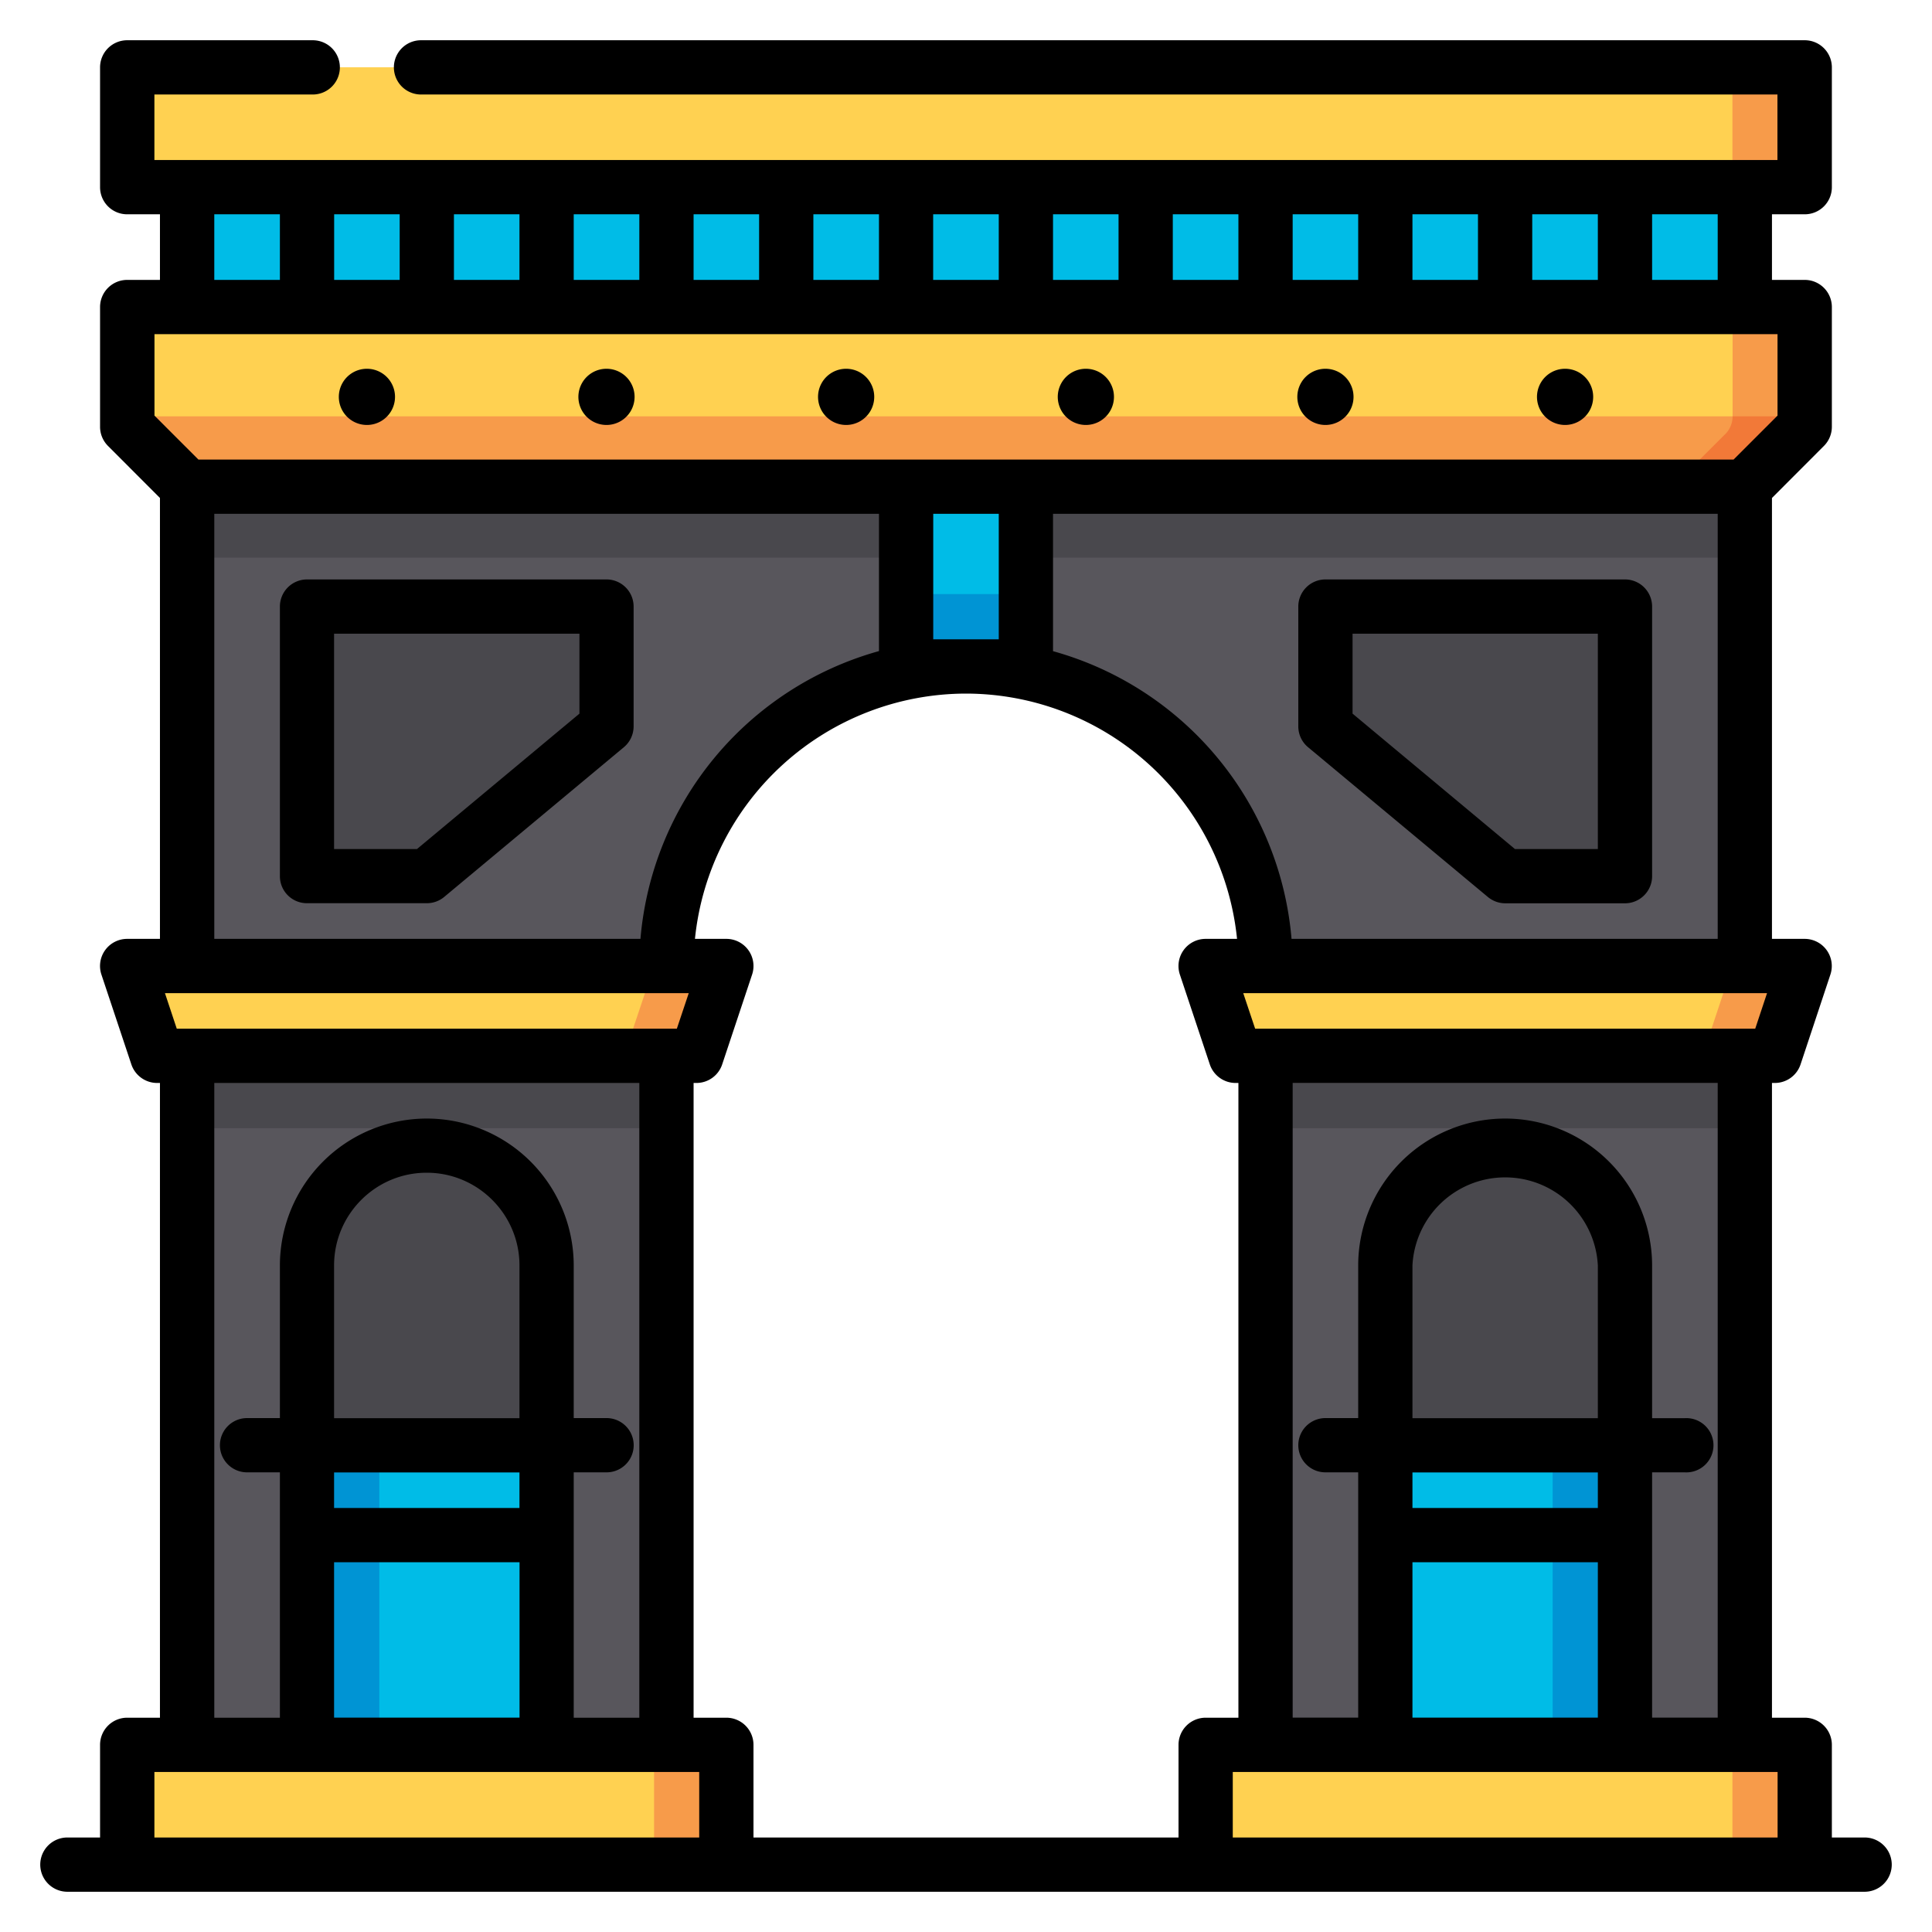 <svg width="24" height="24" fill="none" xmlns="http://www.w3.org/2000/svg">
  <defs/>
  <path d="M2.325 21.9V5.821h19.35V21.899H15.72V12a3.721 3.721 0 10-7.442 0v9.899H2.325z" fill="#58565C"/>
  <path d="M16.562 9.104l2.06 1.717a.27.27 0 00.173.063h1.121a.27.27 0 00.27-.27v-2.81a.27.27 0 00-.27-.27h-3.182a.27.27 0 00-.27.27v1.093c0 .08.036.156.098.207zM20.186 17.954V15.72a1.488 1.488 0 10-2.977 0v2.233h2.977z" fill="#49484D"/>
  <path d="M20.187 17.954H17.21v3.84h2.977v-3.84z" fill="#00BCE7"/>
  <path d="M20.186 17.93h-.898v3.863h.898V17.93z" fill="#0094D4"/>
  <path d="M14.977 23.162v-1.218c0-.149.121-.27.27-.27h6.903c.149 0 .27.121.27.27v1.218h-7.443z" fill="#FFD151"/>
  <path d="M22.42 23.163h-.899v-1.489h.63c.148 0 .269.12.269.27v1.219z" fill="#F79B4A"/>
  <path d="M21.674 12.91h-5.953v1.105h5.953V12.91z" fill="#49484D"/>
  <path d="M22.045 12h-6.694a.27.27 0 00-.256.355l.192.577a.27.27 0 00.256.184h6.31a.27.27 0 00.255-.184l.193-.577a.27.27 0 00-.256-.355z" fill="#FFD151"/>
  <path d="M22.045 12h-.899a.27.27 0 01.256.355l-.192.577a.27.27 0 01-.256.184h.898a.27.27 0 00.256-.184l.193-.577a.27.27 0 00-.256-.355z" fill="#F79B4A"/>
  <path d="M7.437 9.104l-2.06 1.717a.27.27 0 01-.173.063H4.083a.27.27 0 01-.27-.27v-2.81c0-.149.121-.27.27-.27h3.182c.149 0 .27.121.27.27v1.093a.27.27 0 01-.098.207zM3.813 17.954V15.72a1.488 1.488 0 112.977 0v2.233H3.813z" fill="#49484D"/>
  <path d="M6.79 17.954H3.813v3.84H6.79v-3.84z" fill="#00BCE7"/>
  <path d="M4.712 17.93h-.899v3.863h.899V17.93z" fill="#0094D4"/>
  <path d="M8.279 12.91H2.325v1.105H8.28V12.91zM21.674 5.822H2.325v1.105h19.35V5.822z" fill="#49484D"/>
  <path d="M8.65 12H1.954a.27.27 0 00-.255.355l.192.577a.27.27 0 00.256.184h6.31a.27.27 0 00.255-.184l.192-.577A.27.27 0 008.65 12z" fill="#FFD151"/>
  <path d="M8.65 12H7.75a.27.27 0 01.256.355l-.193.577a.27.27 0 01-.255.184h.898a.27.27 0 00.256-.184l.192-.577A.27.27 0 008.65 12z" fill="#F79B4A"/>
  <path d="M21.674 1.938H2.325v2.264h19.35V1.938z" fill="#00BCE7"/>
  <path d="M22.419 4.128v1.044a.315.315 0 01-.092.222l-.56.56a.315.315 0 01-.223.092H2.456a.315.315 0 01-.223-.092l-.56-.56a.314.314 0 01-.092-.222V4.128c0-.173.14-.314.315-.314h20.208c.174 0 .315.14.315.314z" fill="#FFD151"/>
  <path d="M2.233 5.954a.314.314 0 00.222.092h19.09a.315.315 0 00.222-.092l.56-.56a.314.314 0 00.092-.222H1.58c0 .083.033.163.092.222l.56.56z" fill="#F79B4A"/>
  <path d="M22.15 2.325H1.85a.27.27 0 01-.269-.27v-.949c0-.148.12-.27.27-.27h20.298c.15 0 .27.122.27.27v.95a.27.27 0 01-.27.27z" fill="#FFD151"/>
  <path d="M22.15.837h-.899c.149 0 .27.12.27.27v.949a.27.27 0 01-.27.27h.898a.27.27 0 00.27-.27v-.95a.27.27 0 00-.27-.27zM22.104 3.814h-.896c.174 0 .315.14.315.314v1.044a.314.314 0 01-.092.222l-.56.56a.314.314 0 01-.223.092h.896a.315.315 0 00.222-.092l.56-.56a.314.314 0 00.092-.222V4.128a.314.314 0 00-.314-.314z" fill="#F79B4A"/>
  <path d="M21.43 5.394l-.56.56a.314.314 0 01-.222.092h.896a.315.315 0 00.222-.092l.56-.56a.314.314 0 00.092-.222h-.895a.314.314 0 01-.092.222z" fill="#F27938"/>
  <path d="M12.744 6.046h-1.488V8.28h1.488V6.046z" fill="#00BCE7"/>
  <path d="M12.744 7.38h-1.488v.899h1.488v-.898z" fill="#0094D4"/>
  <g>
    <path d="M1.581 23.162v-1.218c0-.149.12-.27.27-.27h6.902c.15 0 .27.121.27.27v1.218H1.581z" fill="#FFD151"/>
    <path d="M9.023 23.163h-.898v-1.489h.629c.149 0 .27.12.27.27v1.219z" fill="#F79B4A"/>
  </g>
  <g fill="#000">
    <path d="M23.163 22.826h-.407v-1.151a.337.337 0 00-.337-.337h-.407v-7.885h.035a.337.337 0 00.32-.23l.371-1.117a.337.337 0 00-.32-.443h-.406V6.186l.645-.646a.337.337 0 00.099-.238V3.814a.337.337 0 00-.337-.337h-.407v-.815h.407c.186 0 .337-.15.337-.337V.837A.337.337 0 0022.419.5H5.23a.337.337 0 100 .674h16.85v.814h-1.894-.001-1.488-1.488-1.488-.001-2.976-.001-1.488H8.28h-.001-2.976H3.814 1.918v-.814h1.967a.337.337 0 100-.674H1.58a.337.337 0 00-.337.337v1.488c0 .186.15.337.337.337h.407v.815h-.407a.337.337 0 00-.337.337v1.488c0 .09.036.175.099.238l.645.646v5.477h-.407a.337.337 0 00-.32.444l.372 1.116c.046.137.175.23.32.23h.035v7.885h-.407a.337.337 0 00-.337.337v1.151H.837a.337.337 0 100 .674h22.326a.337.337 0 100-.674zm-1.081 0h-6.768v-.814h6.768v.814zM9.023 21.338h-.407v-7.885h.035a.337.337 0 00.32-.23l.372-1.117a.337.337 0 00-.32-.443h-.39A3.389 3.389 0 0112 8.616a3.389 3.389 0 013.367 3.047h-.39a.337.337 0 00-.32.444l.372 1.116c.046.137.175.23.32.23h.035v7.885h-.407a.337.337 0 00-.337.337v1.151H9.36v-1.151a.337.337 0 00-.337-.337zm-6.697-8.559h-.13l-.147-.442h6.507l-.148.442H8.28 2.326zm9.267-4.837V6.383h.814v1.559h-.814zm10.358 4.395l-.147.442h-.129-5.953-.001-.129l-.148-.442h6.507zm-2.102 5.28h-2.303V15.72a1.153 1.153 0 012.303 0v1.896zm0 1.116h-2.303v-.442h2.303v.442zm-2.303.674h2.303v1.93h-2.303v-1.93zm3.792 1.93h-.815v-2.266-.781h.407a.337.337 0 100-.673h-.407V15.72a1.827 1.827 0 00-1.825-1.825 1.827 1.827 0 00-1.826 1.825v1.896h-.407a.337.337 0 100 .674h.407v3.047h-.814v-7.885h5.28v7.885zm-5.294-9.674a4.067 4.067 0 00-2.963-3.574V6.383h8.257v5.28h-5.294zm5.294-8.186h-.815v-.815h.815v.815zm-2.304 0v-.815h.815v.815h-.815zm-1.488 0v-.815h.814v.815h-.814zm-1.488 0v-.815h.814v.815h-.814zm-1.489 0v-.815h.815v.815h-.815zm-1.488 0v-.815h.814v.815h-.814zm-1.489 0v-.815h.815v.815h-.815zm-1.488 0v-.815h.815v.815h-.815zm-1.488 0v-.815h.814v.815h-.814zm-1.489 0v-.815h.815v.815h-.815zm-1.488 0v-.815h.814v.815H5.64zm-1.488 0v-.815h.814v.815h-.814zm-1.489-.815h.815v.815h-.815v-.815zm-.744 1.489H22.081v1.012l-.546.546h-10.28H2.465l-.546-.546V4.15zm.744 2.232h8.257v1.705a4.067 4.067 0 00-2.963 3.575H2.662v-5.28zm0 7.07h5.28v7.885h-.815V18.29h.408a.337.337 0 100-.674h-.408V15.72a1.827 1.827 0 00-1.825-1.825 1.827 1.827 0 00-1.825 1.825v1.896h-.408a.337.337 0 100 .674h.408V21.338h-.815v-7.885zm3.792 4.164H4.15V15.72c0-.635.516-1.152 1.151-1.152s1.152.517 1.152 1.152v1.896zm0 1.116H4.15v-.442h2.303v.442zm-2.303.674h2.303v1.93H4.15v-1.93zm-2.233 2.605h6.768v.814H1.918v-.814z"/>
    <path d="M7.534 7.198h-3.72a.337.337 0 00-.337.337v3.349c0 .186.15.336.336.336h1.489a.337.337 0 00.216-.078l2.232-1.86a.337.337 0 00.121-.259V7.535a.337.337 0 00-.337-.337zm-.336 1.667L5.18 10.547H4.15V7.872h3.048v.993zM20.186 7.198h-3.721a.337.337 0 00-.337.337v1.488c0 .1.044.195.121.259l2.233 1.86c.06.05.137.079.216.079h1.488c.186 0 .337-.151.337-.337v-3.35a.337.337 0 00-.337-.336zm-.337 3.349h-1.03l-2.017-1.682v-.993h3.047v2.675zM4.558 5.279a.349.349 0 100-.698.349.349 0 000 .698zM7.534 5.279a.349.349 0 100-.698.349.349 0 000 .698zM10.511 5.279a.349.349 0 100-.698.349.349 0 000 .698zM13.489 5.279a.349.349 0 100-.698.349.349 0 000 .698zM16.465 5.279a.349.349 0 100-.698.349.349 0 000 .698zM19.442 5.279a.349.349 0 100-.698.349.349 0 000 .698z"/>
  </g>
</svg>
